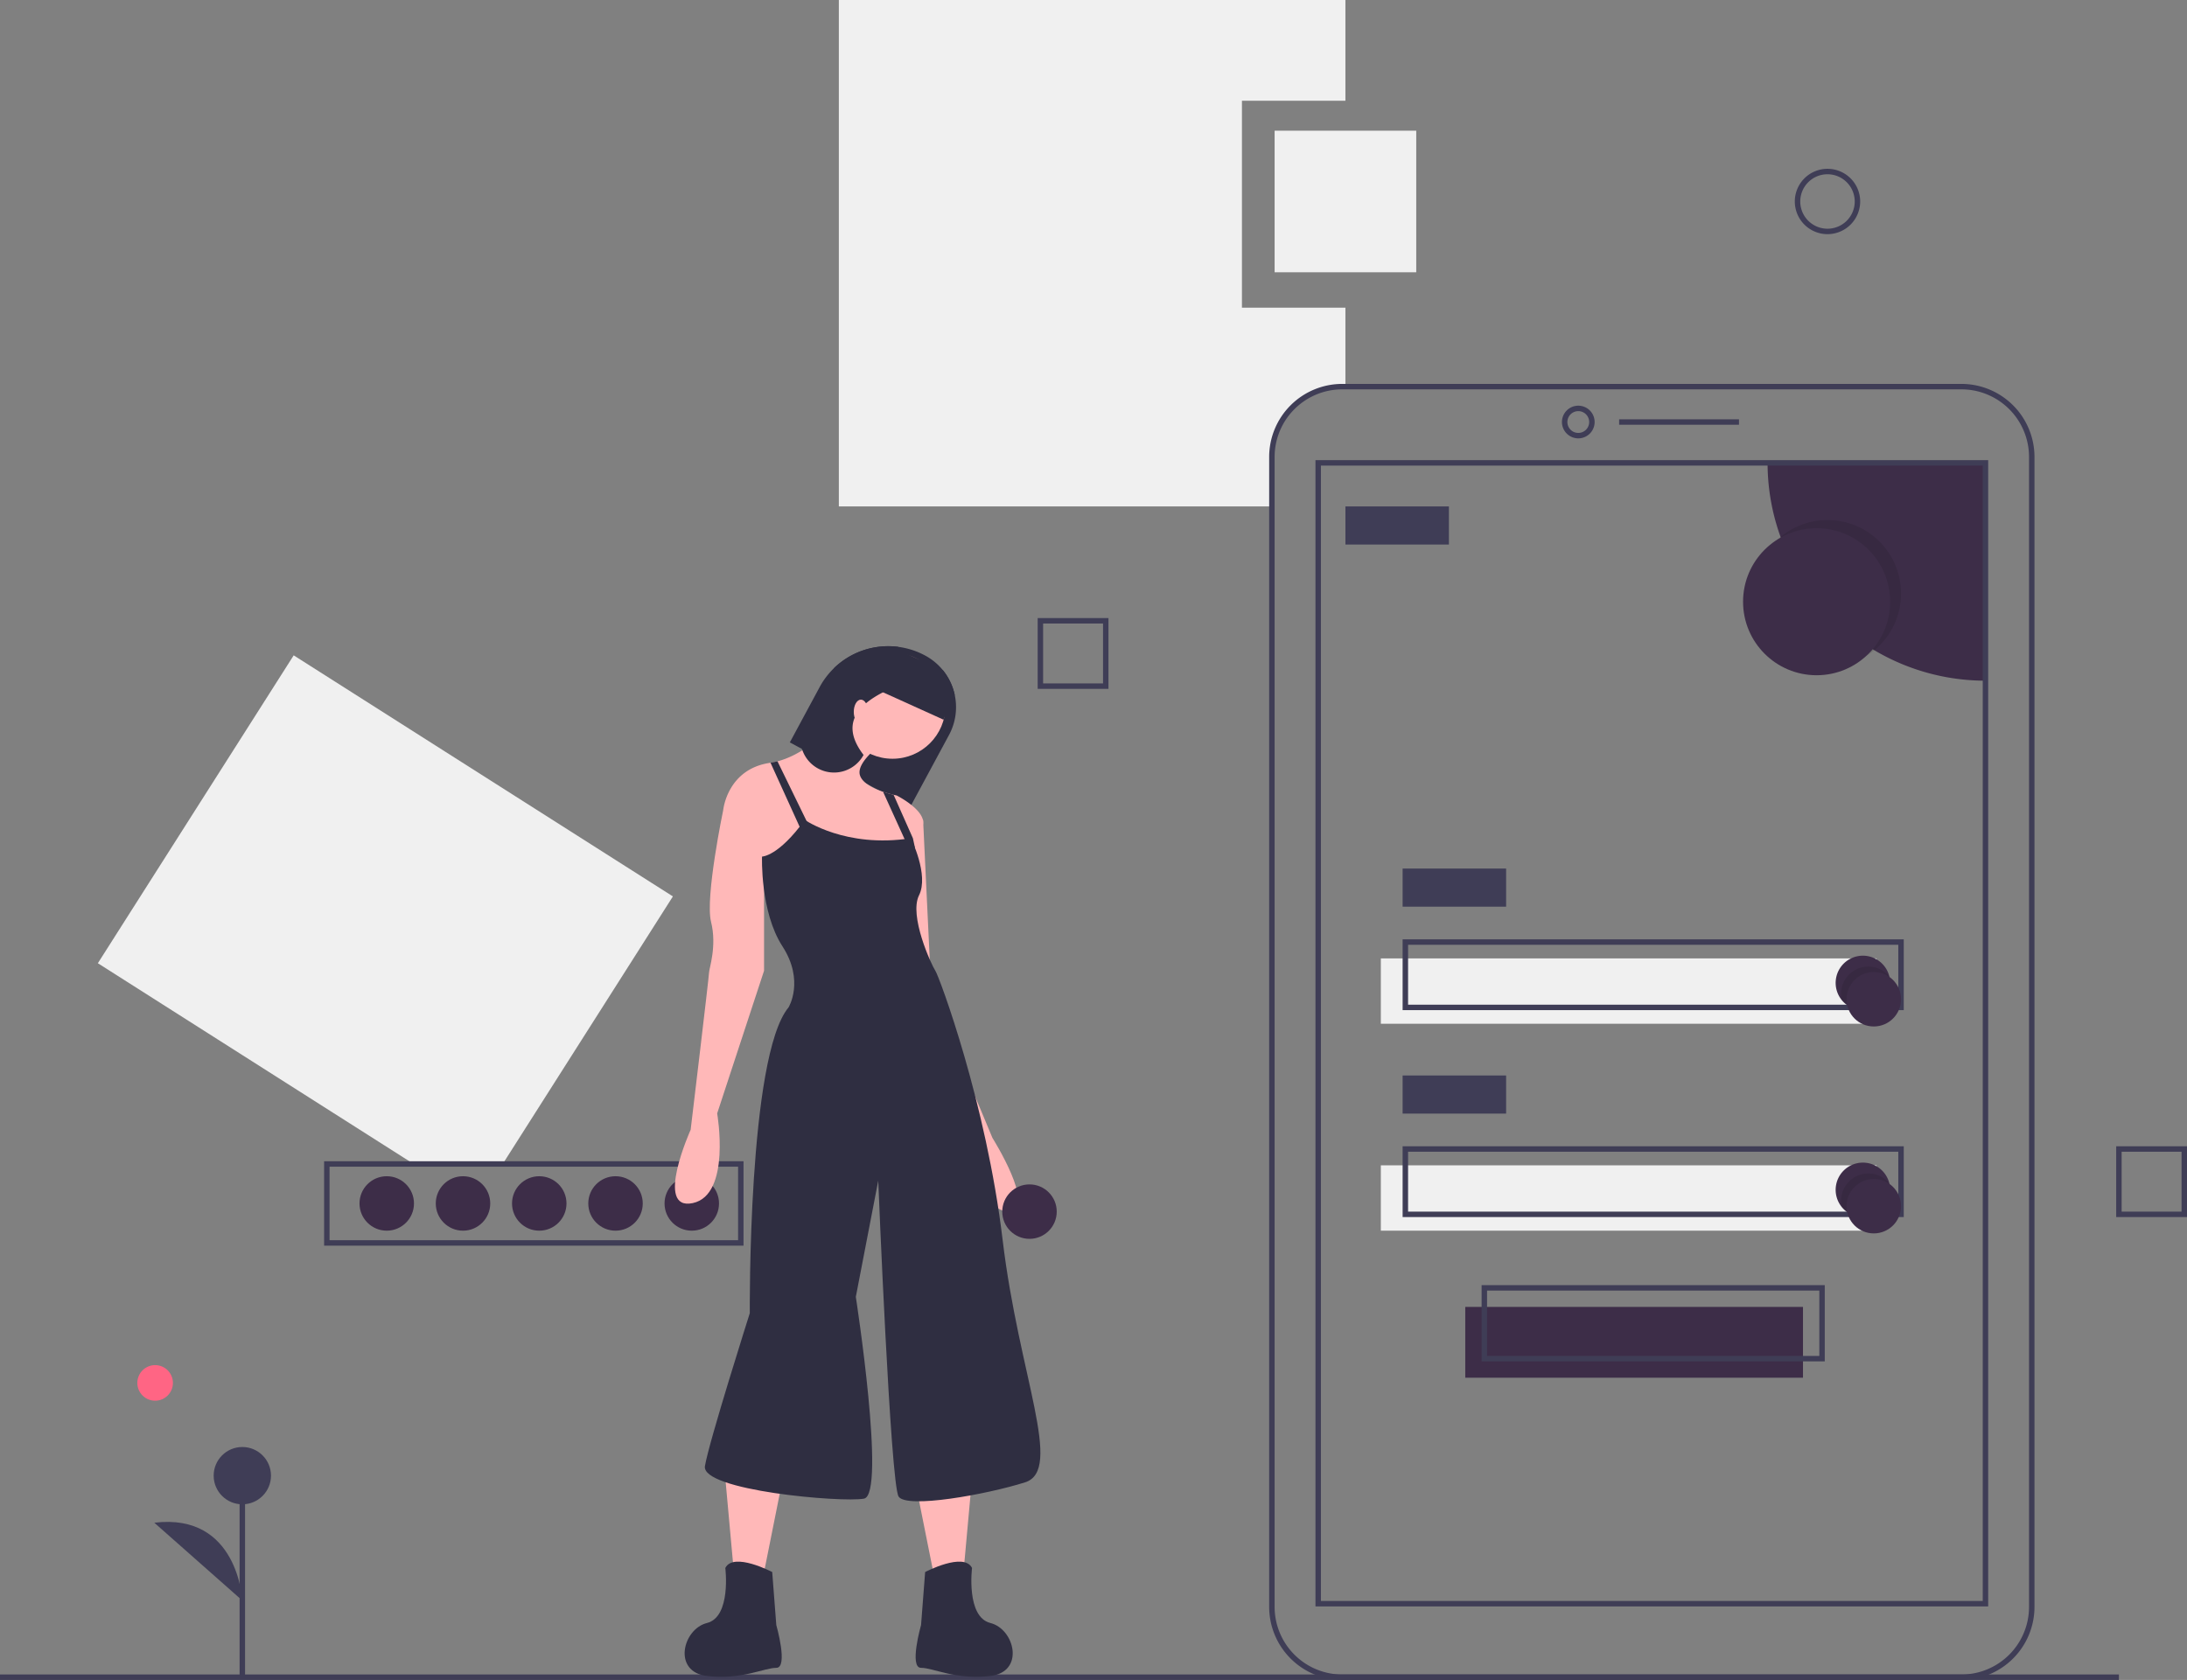 <svg xmlns="http://www.w3.org/2000/svg" id="bc52c4b0-5495-47d6-8fbf-e718e11a33f1" width="803" height="617" data-name="Layer 1" viewBox="0 0 803 617"><rect x="0" y="0" width="803" height="617" fill="#808080" stroke="none"/><title>mobile login</title><polygon fill="#f0f0f0" points="184.898 427 247.069 329.231 107.835 240.694 35.931 353.769 151.095 427 184.898 427"/><path fill="#3f3d56" d="M471.5,599h-154V568h154Zm-152-2h150V570h-150Z" transform="translate(-198.5 -141.5)"/><circle cx="254" cy="442" r="10" fill="#3d2d48"/><circle cx="226" cy="442" r="10" fill="#3d2d48"/><circle cx="198" cy="442" r="10" fill="#3d2d48"/><circle cx="170" cy="442" r="10" fill="#3d2d48"/><circle cx="142" cy="442" r="10" fill="#3d2d48"/><path fill="#f0f0f0" d="M654.5,254.5v-76h38v-37h-186v186h159V309.314A25.814,25.814,0,0,1,691.314,283.5H692.5v-29Z" transform="translate(-198.5 -141.5)"/><rect width="124" height="26" x="538" y="480" fill="#3d2d48"/><rect width="182" height="24" x="507" y="352" fill="#f0f0f0"/><rect width="778" height="2" y="615" fill="#3f3d56"/><path fill="#3f3d56" d="M918.686,758.5H691.314A26.845,26.845,0,0,1,664.5,731.686V309.314A26.845,26.845,0,0,1,691.314,282.5h227.371A26.845,26.845,0,0,1,945.5,309.314v422.371A26.845,26.845,0,0,1,918.686,758.5Zm-227.371-474A24.843,24.843,0,0,0,666.5,309.314v422.371A24.843,24.843,0,0,0,691.314,756.5h227.371A24.843,24.843,0,0,0,943.5,731.686V309.314A24.843,24.843,0,0,0,918.686,284.5Z" transform="translate(-198.5 -141.5)"/><path fill="#3f3d56" d="M778,302.5a6,6,0,1,1,6-6A6.007,6.007,0,0,1,778,302.5Zm0-10a4,4,0,1,0,4,4A4.004,4.004,0,0,0,778,292.5Z" transform="translate(-198.5 -141.5)"/><rect width="44" height="2" x="594.5" y="154" fill="#3f3d56"/><path fill="#3d2d48" d="M927.5,311.5v80a80.004,80.004,0,0,1-80-80Z" transform="translate(-198.5 -141.5)"/><path fill="#3f3d56" d="M928.5,731.5h-247v-421h247Zm-245-2h243v-417h-243Z" transform="translate(-198.5 -141.5)"/><circle cx="671" cy="218" r="27" opacity=".1"/><circle cx="667" cy="221" r="27" fill="#3d2d48"/><rect width="38" height="14" x="494" y="186" fill="#3f3d56"/><rect width="38" height="14" x="515" y="319" fill="#3f3d56"/><path fill="#3f3d56" d="M897.5,512.5h-184v-26h184Zm-182-2h180v-22h-180Z" transform="translate(-198.5 -141.5)"/><rect width="182" height="24" x="507" y="428" fill="#f0f0f0"/><rect width="38" height="14" x="515" y="395" fill="#3f3d56"/><path fill="#3f3d56" d="M897.5,588.5h-184v-26h184Zm-182-2h180v-22h-180Z" transform="translate(-198.5 -141.5)"/><path fill="#3f3d56" d="M868.5,641.5h-126v-28h126Zm-124-2h122v-24h-122Z" transform="translate(-198.5 -141.5)"/><path fill="#3d2d48" d="M892.5,502.5a10.001,10.001,0,0,1-17.71,6.37l-.01-.01a9.999,9.999,0,1,1,17.43-8.73.01.01,0,0,0,.01.01A10.227,10.227,0,0,1,892.5,502.5Z" transform="translate(-198.5 -141.5)"/><path d="M892.5,502.5a10.001,10.001,0,0,1-17.71,6.37l-.01-.01a10.228,10.228,0,0,1-.28-2.36,10.001,10.001,0,0,1,17.71-6.37.01.01,0,0,0,.01.01A10.227,10.227,0,0,1,892.5,502.5Z" opacity=".1" transform="translate(-198.5 -141.5)"/><circle cx="688" cy="367" r="10" fill="#3d2d48"/><path fill="#3d2d48" d="M892.5,578.5a10.001,10.001,0,0,1-17.71,6.37l-.01-.01a9.999,9.999,0,1,1,17.43-8.73.01.01,0,0,0,.01.01A10.227,10.227,0,0,1,892.5,578.5Z" transform="translate(-198.5 -141.5)"/><path d="M892.5,578.5a10.001,10.001,0,0,1-17.71,6.37l-.01-.01a10.228,10.228,0,0,1-.28-2.36,10.001,10.001,0,0,1,17.71-6.37.01.01,0,0,0,.01.01A10.227,10.227,0,0,1,892.5,578.5Z" opacity=".1" transform="translate(-198.5 -141.5)"/><circle cx="688" cy="443" r="10" fill="#3d2d48"/><rect width="52" height="52" x="468" y="48" fill="#f0f0f0"/><path fill="#3f3d56" d="M869.5,227.5a12,12,0,1,1,12-12A12.013,12.013,0,0,1,869.5,227.5Zm0-22a10,10,0,1,0,10,10A10.011,10.011,0,0,0,869.5,205.5Z" transform="translate(-198.5 -141.5)"/><path fill="#3f3d56" d="M605.5,394.5h-26v-26h26Zm-24-2h22v-22h-22Z" transform="translate(-198.5 -141.5)"/><path fill="#3f3d56" d="M1001.5,588.5h-26v-26h26Zm-24-2h22v-22h-22Z" transform="translate(-198.5 -141.5)"/><path fill="#2f2e41" d="M488.503,414.166l4.462,2.403,15.182,8.183,24.51,13.206,14.284-26.501a21.525,21.525,0,0,0-8.744-29.189,28.59,28.59,0,0,0-33.381,4.529l-.007.007a28.623,28.623,0,0,0-5.375,7.075Z" transform="translate(-198.5 -141.5)"/><polygon fill="#ffb8b8" points="356.9 542.937 353.906 575.876 342.676 577.373 335.19 539.942 356.9 542.937"/><path fill="#2f2e41" d="M538.182,718.873s14.224-7.486,17.218-1.497c0,0-2.246,17.967,6.738,20.213s12.727,17.967,0,19.464-20.962-2.995-25.453-2.995,0-15.721,0-15.721Z" transform="translate(-198.5 -141.5)"/><polygon fill="#ffb8b8" points="266.316 542.937 269.311 575.876 280.54 577.373 288.026 539.942 266.316 542.937"/><path fill="#2f2e41" d="M482.034,718.873s-14.224-7.486-17.218-1.497c0,0,2.246,17.967-6.738,20.213s-12.727,17.967,0,19.464S479.04,754.059,483.532,754.059s0-15.721,0-15.721Z" transform="translate(-198.5 -141.5)"/><circle cx="327.704" cy="259.206" r="19.464" fill="#ffb8b8"/><path fill="#ffb8b8" d="M464.067,438.886,479.789,463.591l18.716-1.497,30.694,2.246s2.897-5.794,5.263-11.432a44.285,44.285,0,0,0,2.972-8.781c.749-5.24-9.732-10.481-9.732-10.481s-.412-.075-1.1-.24c-.913-.217-2.321-.576-3.863-1.101-3.481-1.183-7.666-3.189-8.512-6.146-1.497-5.24,9.732-12.727,9.732-12.727l-13.475-12.727s-11.971,16.627-26.509,20.415a23.155,23.155,0,0,1-2.56.524c-.045.007-.082.015-.127.022C465.565,423.914,464.067,438.886,464.067,438.886Z" transform="translate(-198.5 -141.5)"/><path fill="#ffb8b8" d="M472.302,432.149l-8.235,6.738s-6.738,32.191-4.492,41.175-.749,17.218-.749,18.716S452.089,556.421,452.089,556.421s-13.475,29.945.749,26.951,8.984-32.94,8.984-32.94l17.218-52.404V453.859Z" transform="translate(-198.5 -141.5)"/><path fill="#ffb8b8" d="M531.444,438.138l5.989,4.492,2.995,62.885,22.459,53.901s16.47,26.202,5.989,26.951S551.657,559.415,551.657,559.415l-20.213-51.655-2.995-50.158Z" transform="translate(-198.5 -141.5)"/><path fill="#2f2e41" d="M494.013,442.629s14.973,10.481,38.929,6.738c0,0,6.738,13.475,2.995,20.962s4.492,25.453,5.989,27.699,18.716,48.661,24.705,98.819,22.459,84.595,8.235,89.087-43.42,9.732-46.415,5.24-7.486-116.038-7.486-116.038l-8.235,42.672s11.229,72.617,2.995,74.114-59.89-2.995-58.393-11.978,16.47-56.147,16.47-56.147-.749-94.327,14.224-112.294c0,0,5.989-9.732-2.246-22.459s-7.486-32.94-7.486-32.94S484.28,456.105,494.013,442.629Z" transform="translate(-198.5 -141.5)"/><polygon fill="#2f2e41" points="282.913 280.145 295.513 307.867 298.507 306.37 285.473 279.621 282.913 280.145"/><path fill="#2f2e41" d="M522.737,432.306l9.455,20.804,2.268-.202-.771-3.541-7.09-15.961C525.687,433.189,524.28,432.83,522.737,432.306Z" transform="translate(-198.5 -141.5)"/><path fill="#2f2e41" d="M492.964,416.57a12.323,12.323,0,0,0,22.609,2.201c-9.47-12.382-1.348-20.161,14.037-26.045a12.312,12.312,0,0,0-1.325-13.655,28.687,28.687,0,0,0-23.47,7.726l-.007.007L493.878,407.077A12.264,12.264,0,0,0,492.964,416.57Z" transform="translate(-198.5 -141.5)"/><ellipse cx="316.1" cy="261.452" fill="#ffb8b8" rx="2.62" ry="4.492"/><path fill="#2f2e41" d="M522.408,395.623l22.504,10.196,4.125-9.103a21.563,21.563,0,0,0-4.342-9.081l-15.489-7.015Z" transform="translate(-198.5 -141.5)"/><circle cx="378" cy="445" r="10" fill="#3d2d48"/><circle cx="56.957" cy="507.911" r="6.535" fill="#ff6584"/><rect width="2" height="74.411" x="87.975" y="541.973" fill="#3f3d56"/><circle cx="88.975" cy="541.972" r="10.523" fill="#3f3d56"/><path fill="#3f3d56" d="M287.475,729.334s-1.503-32.332-32.32-28.574" transform="translate(-198.5 -141.5)"/></svg>